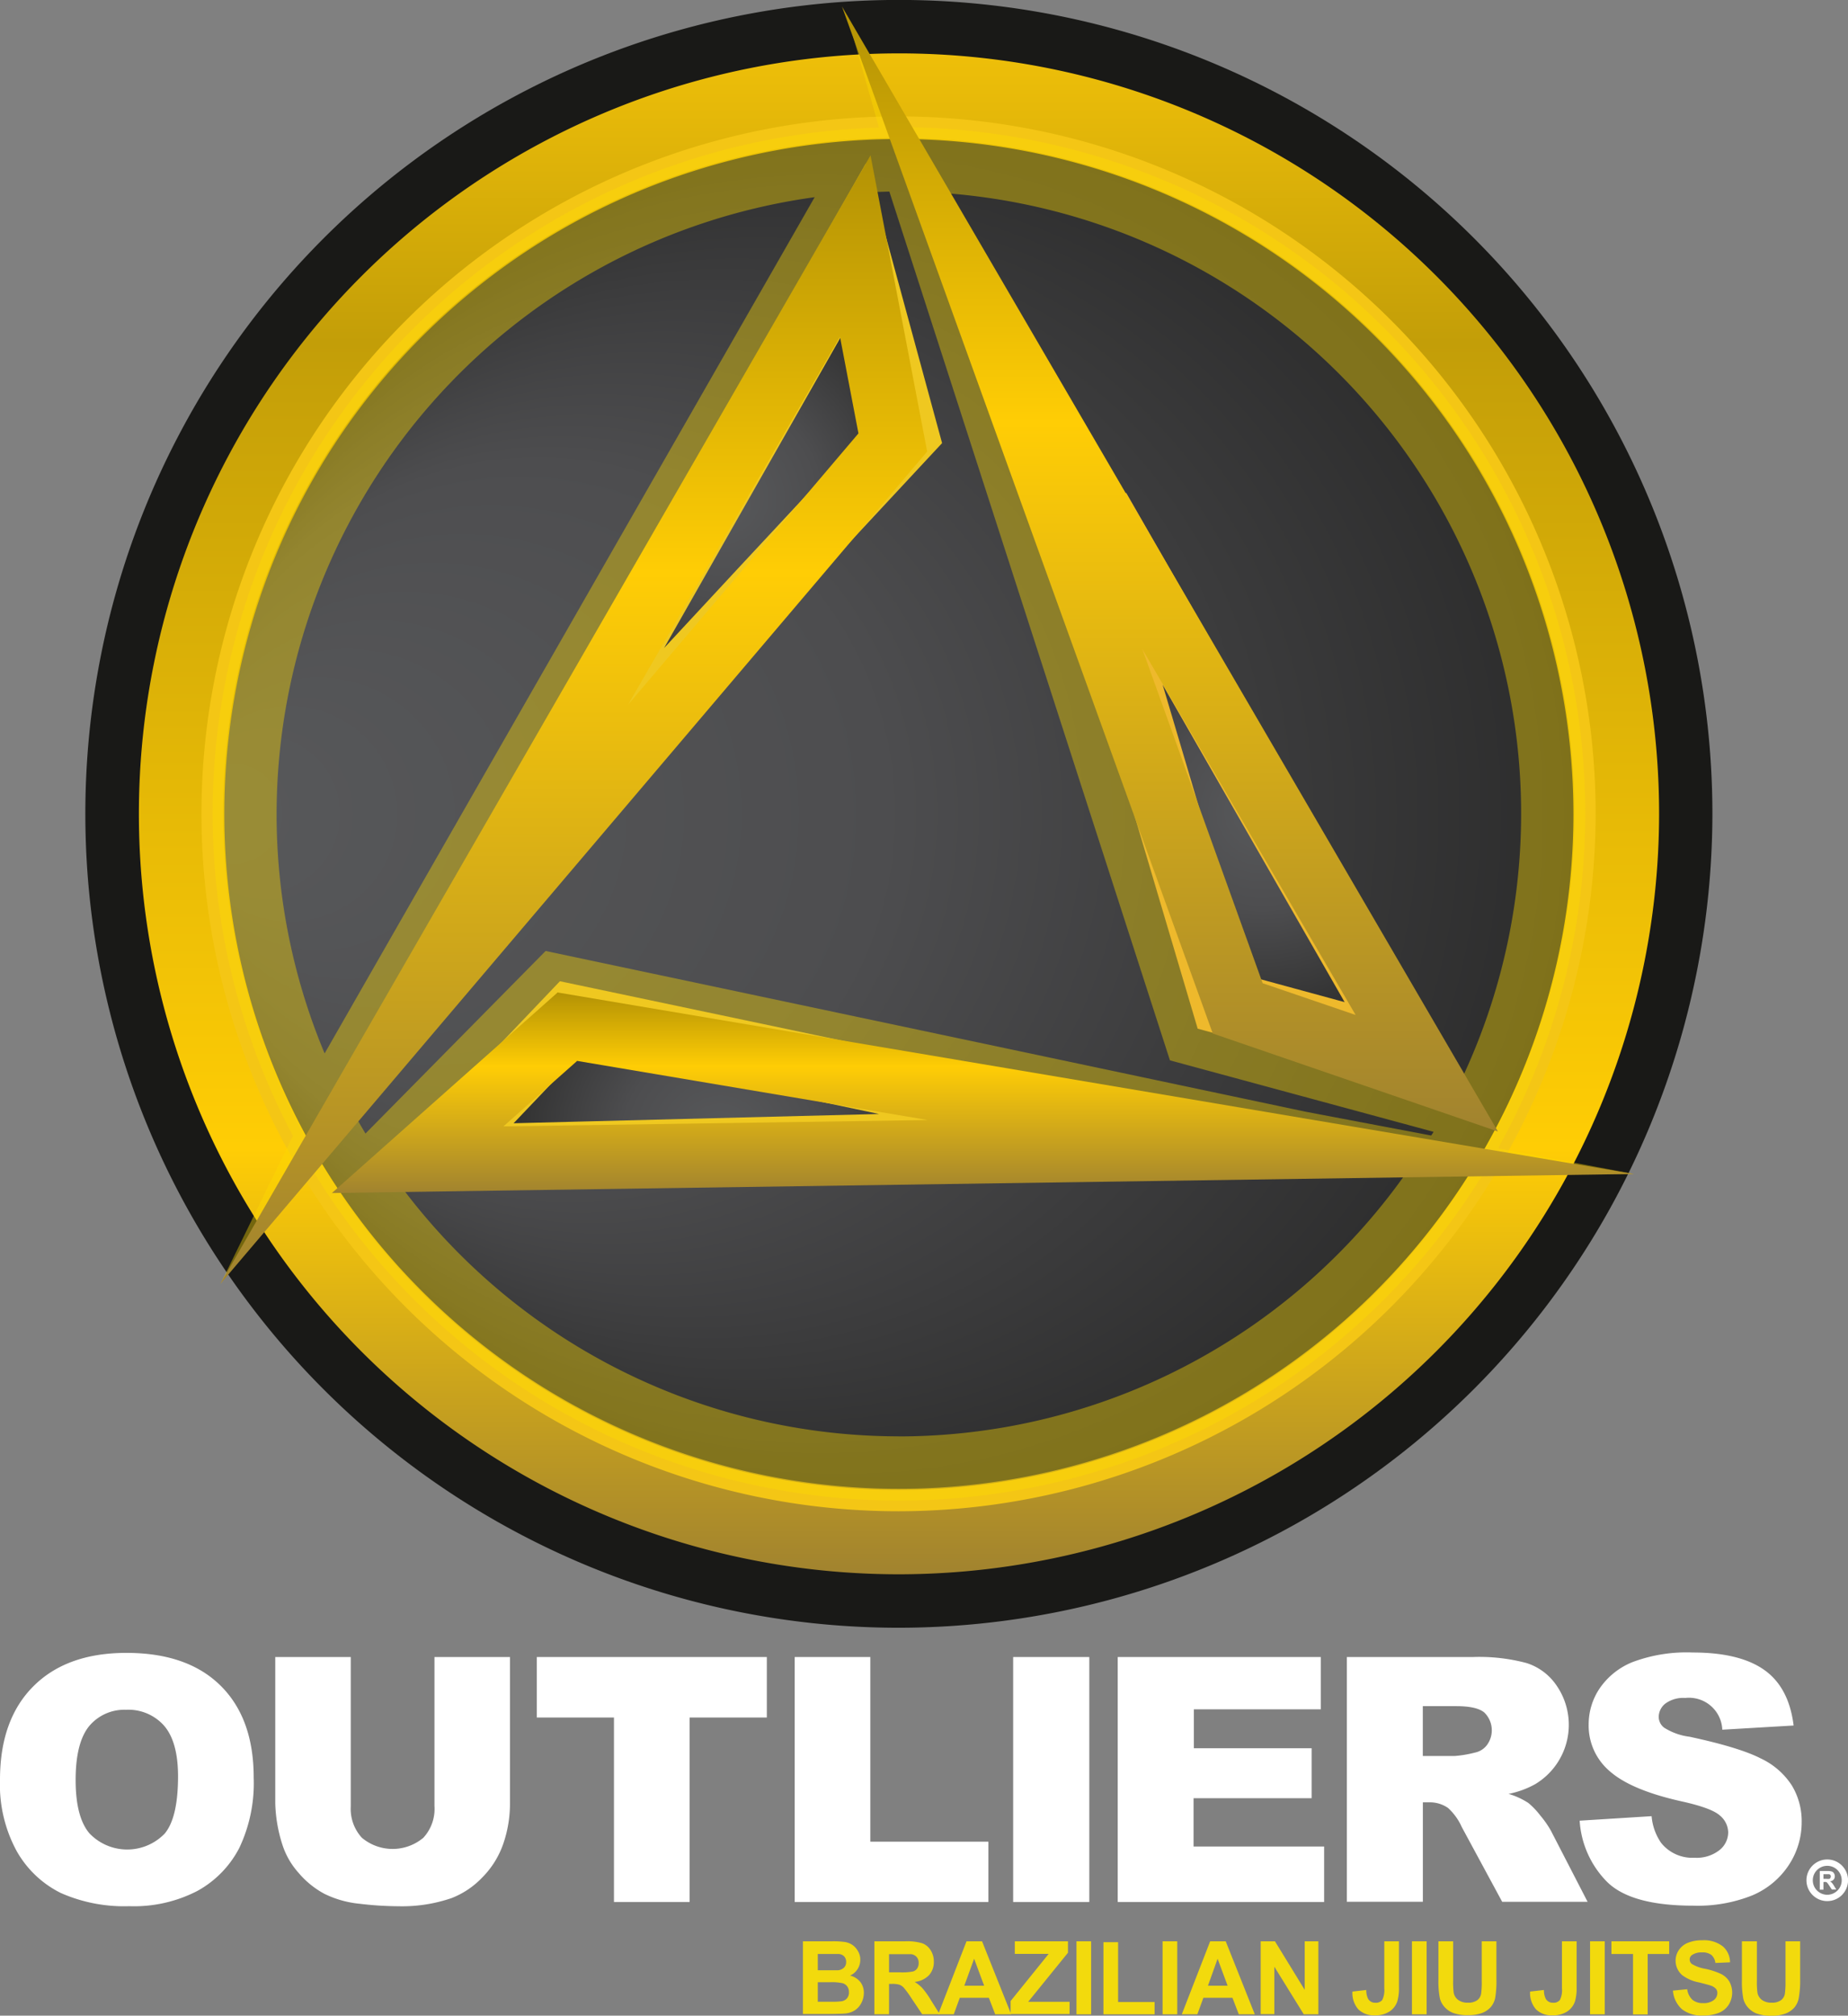 <svg id="Layer_20" data-name="Layer 20" xmlns="http://www.w3.org/2000/svg" xmlns:xlink="http://www.w3.org/1999/xlink" viewBox="0 0 291.24 317.51"><rect x="0" y="0" width="291.24" height="317.51" fill="#808080" stroke="none"/><defs><style>.cls-1{fill:url(#radial-gradient);}.cls-2{fill:#191917;}.cls-3{fill:url(#radial-gradient-2);}.cls-4{fill:url(#linear-gradient);}.cls-5{fill:#f4c615;}.cls-18,.cls-6{fill:none;}.cls-7{fill:#feda00;opacity:0.4;}.cls-8{fill:url(#radial-gradient-3);}.cls-9{fill:#eeb92c;}.cls-10{fill:url(#radial-gradient-4);}.cls-11{fill:#efc820;}.cls-12{fill:url(#radial-gradient-5);}.cls-13{fill:url(#linear-gradient-2);}.cls-14{fill:url(#linear-gradient-3);}.cls-15{fill:url(#linear-gradient-4);}.cls-16{fill:#fff;}.cls-17{fill:#f2da0d;}.cls-18{stroke:#fff;stroke-miterlimit:10;}</style><radialGradient id="radial-gradient" cx="141.66" cy="128.21" fx="254.707" r="113.05" gradientUnits="userSpaceOnUse"><stop offset="0" stop-color="#5c4f29"/><stop offset="0.49" stop-color="#ffd763"/><stop offset="1" stop-color="#a89056"/></radialGradient><radialGradient id="radial-gradient-2" cx="141.66" cy="128.21" fx="28.712" r="113.05" gradientUnits="userSpaceOnUse"><stop offset="0.01" stop-color="#58595b"/><stop offset="0.49" stop-color="#4d4d4f"/><stop offset="1" stop-color="#2a2a2a"/></radialGradient><linearGradient id="linear-gradient" x1="290.19" y1="296.62" x2="290.19" y2="536.19" gradientUnits="userSpaceOnUse"><stop offset="0" stop-color="#eebf09"/><stop offset="0.19" stop-color="#c39e08"/><stop offset="0.72" stop-color="#ffcd05"/><stop offset="1" stop-color="#a1832f"/></linearGradient><radialGradient id="radial-gradient-3" cx="347.47" cy="416" r="31.66" gradientUnits="userSpaceOnUse"><stop offset="0.01" stop-color="#58595b"/><stop offset="0.49" stop-color="#4d4d4f"/><stop offset="1" stop-color="#333"/></radialGradient><radialGradient id="radial-gradient-4" cx="583.03" cy="249.89" r="31.66" gradientTransform="translate(759.19 74.05) rotate(118.4)" xlink:href="#radial-gradient-3"/><radialGradient id="radial-gradient-5" cx="288.78" cy="112.93" r="31.66" gradientTransform="translate(311.74 672.75) rotate(-120.53)" xlink:href="#radial-gradient-3"/><linearGradient id="linear-gradient-2" x1="332.91" y1="289.22" x2="332.91" y2="466.48" gradientUnits="userSpaceOnUse"><stop offset="0" stop-color="#b39205"/><stop offset="0.37" stop-color="#ffcd05"/><stop offset="1" stop-color="#a1832f"/></linearGradient><linearGradient id="linear-gradient-3" x1="238.96" y1="312.66" x2="238.96" y2="490.45" xlink:href="#linear-gradient-2"/><linearGradient id="linear-gradient-4" x1="303.41" y1="444.53" x2="303.41" y2="476.09" xlink:href="#linear-gradient-2"/></defs><title>objj-logo-vert-light</title><circle class="cls-1" cx="141.66" cy="128.21" r="113.05"/><path class="cls-2" d="M290.19,544.61A128.21,128.21,0,1,1,418.4,416.4,128.35,128.35,0,0,1,290.19,544.61Zm0-226.09a97.89,97.89,0,1,0,97.89,97.89A98,98,0,0,0,290.19,318.52Z" transform="translate(-148.53 -288.2)"/><circle class="cls-3" cx="141.66" cy="128.21" r="113.05"/><path class="cls-4" d="M290.19,536.19A119.79,119.79,0,1,1,410,416.4,119.92,119.92,0,0,1,290.19,536.19Zm0-226.09A106.31,106.31,0,1,0,396.5,416.4,106.43,106.43,0,0,0,290.19,310.09Z" transform="translate(-148.53 -288.2)"/><path class="cls-5" d="M290.19,526.26A109.86,109.86,0,1,1,400,416.4,110,110,0,0,1,290.19,526.26Zm0-216.35A106.49,106.49,0,1,0,396.67,416.4,106.61,106.61,0,0,0,290.19,309.92Z" transform="translate(-148.53 -288.2)"/><path class="cls-6" d="M294.41,318.45l10.32,24.23h0l45.12,105.95,26.86,13.88A98,98,0,0,0,294.41,318.45Z" transform="translate(-148.53 -288.2)"/><path class="cls-7" d="M384.62,469.08a108.1,108.1,0,0,0-94.43-160.84h-0.48L282,290.51l5.06,17.8a108.09,108.09,0,0,0-92.36,158.81l-11.42,23.33,13.93-18.89a108.08,108.08,0,0,0,185.05,1.57H406ZM192.12,416.4a98.2,98.2,0,0,1,84.8-97.14L208.93,438h0l-9.24,16.14A97.52,97.52,0,0,1,192.12,416.4Zm98.06,98.06a98,98,0,0,1-81.26-43.35l30-20.52,12.63,0.56,86.51,11.91-1.23,10.07h33.2A97.94,97.94,0,0,1,290.19,514.47Zm83.89-47.39-19.78-3.75L234.52,438l-28.39,28.76c-0.82-1.36-1.6-2.75-2.36-4.15l6.25-8.48-0.24-3.52L285.6,318.46c1,0,2.06-.06,3.09-0.08l44.22,136.85,41.55,11.26C374.34,466.69,374.21,466.88,374.08,467.07Zm2.63-4.57-26.86-13.88L304.73,342.68h0l-10.32-24.23A98,98,0,0,1,376.71,462.51Z" transform="translate(-148.53 -288.2)"/><path class="cls-8" d="M341.33,446.1l29.58,8.05-43.8-76.31s-3.36,9.49-3.06,10.2S341.33,446.1,341.33,446.1Z" transform="translate(-148.53 -288.2)"/><path class="cls-9" d="M381.38,462.24l-44.1-12-0.8-2.7c-6.6-22.31-16.64-56.11-17.2-57.82-0.62-1.42-1-2.21,3.07-13.56L326,365.8Zm-36-20.28,15.06,4.1-28.68-50C334.05,403.78,338.12,417.47,345.38,442Z" transform="translate(-148.53 -288.2)"/><path class="cls-10" d="M238.49,448.29l-21.15,22.19,88-2.23s-6.75-7.47-7.52-7.54S238.49,448.29,238.49,448.29Z" transform="translate(-148.53 -288.2)"/><path class="cls-11" d="M205.24,475.84l31.53-33.07,2.76,0.58c22.76,4.8,57.26,12.06,59,12.37,1.55,0.13,2.4.21,10.47,9.15l7.37,8.16Zm35-22-10.77,11.3,57.6-1.46C279.17,462,265.19,459.09,240.2,453.82Z" transform="translate(-148.53 -288.2)"/><path class="cls-12" d="M291.38,356.63l-8.09-29.57-43.48,76.49s9.88-1.92,10.34-2.55S291.38,356.63,291.38,356.63Z" transform="translate(-148.53 -288.2)"/><path class="cls-11" d="M230,410.61l55-96.68L297,358l-1.92,2.06c-15.57,16.71-39,41.89-41,44.09-1,1.41-2,2.13-13.32,4.34Zm51.66-70.42-28.47,50.09c5.46-5.89,15.18-16.35,32.59-35Z" transform="translate(-148.53 -288.2)"/><path class="cls-6" d="M338.09,463.06l-86.51-11.91L239,450.59l-30,20.52a97.84,97.84,0,0,0,161.14,2h-33.2Z" transform="translate(-148.53 -288.2)"/><path class="cls-6" d="M288.69,318.38c-1,0-2.06,0-3.09.08L209.79,450.63l0.24,3.52-6.25,8.48c0.76,1.4,1.54,2.79,2.36,4.15L234.52,438,354.3,463.32l19.78,3.75c0.13-.19.26-0.39,0.38-0.59l-41.55-11.26Z" transform="translate(-148.53 -288.2)"/><path class="cls-13" d="M328.48,390.31l33.69,57.77-14.65-5-19-52.74M281.22,289.22L339.66,451l44.94,15.44L281.22,289.22h0Z" transform="translate(-148.53 -288.2)"/><path class="cls-14" d="M280.91,341.26l2.91,15.21-36.31,42.74,33.4-57.95m4.82-28.6L183.25,490.45l111.4-131.12-8.93-46.67h0Z" transform="translate(-148.53 -288.2)"/><path class="cls-15" d="M239.44,455.31l55.3,9.32-66.87,1,11.58-10.28m-3.09-10.77-35.52,31.55,205.18-3-169.66-28.6h0Z" transform="translate(-148.53 -288.2)"/><path class="cls-16" d="M148.53,568.54q0-9.45,5.26-14.71t14.66-5.26q9.63,0,14.85,5.17t5.21,14.49a23.76,23.76,0,0,1-2.28,11.09,16.24,16.24,0,0,1-6.58,6.74,21.72,21.72,0,0,1-10.73,2.41,24.69,24.69,0,0,1-10.81-2.08,16.27,16.27,0,0,1-6.94-6.58A21.85,21.85,0,0,1,148.53,568.54Zm11.92,0.05q0,5.84,2.17,8.4a8.22,8.22,0,0,0,11.86.05q2.1-2.5,2.11-9,0-5.45-2.2-8a7.52,7.52,0,0,0-6-2.51,7.24,7.24,0,0,0-5.79,2.55Q160.45,562.7,160.45,568.59Z" transform="translate(-148.53 -288.2)"/><path class="cls-16" d="M217,549.22h11.9v23a19.35,19.35,0,0,1-1.07,6.46,14,14,0,0,1-3.34,5.31,13.33,13.33,0,0,1-4.78,3.2,24,24,0,0,1-8.34,1.29,52.58,52.58,0,0,1-6.15-.39,16.1,16.1,0,0,1-5.57-1.57,14,14,0,0,1-4.09-3.33,12.21,12.21,0,0,1-2.54-4.45,23,23,0,0,1-1.11-6.52v-23h11.9v23.54a6.72,6.72,0,0,0,1.75,4.93,7.54,7.54,0,0,0,9.69,0,6.7,6.7,0,0,0,1.75-5V549.22Z" transform="translate(-148.53 -288.2)"/><path class="cls-16" d="M233.13,549.22h36.25v9.53H257.21v29.06H245.29V558.75H233.13v-9.53Z" transform="translate(-148.53 -288.2)"/><path class="cls-16" d="M273.77,549.22h11.92v29.09H304.3v9.5H273.77V549.22Z" transform="translate(-148.53 -288.2)"/><path class="cls-16" d="M308.2,549.22h12v38.59h-12V549.22Z" transform="translate(-148.53 -288.2)"/><path class="cls-16" d="M324.68,549.22h32v8.24h-20v6.13h18.56v7.87H336.63v7.61h20.58v8.74H324.68V549.22Z" transform="translate(-148.53 -288.2)"/><path class="cls-16" d="M360.79,587.81V549.22h19.87a28.87,28.87,0,0,1,8.45.95,9,9,0,0,1,4.71,3.51,10.9,10.9,0,0,1-3.35,15.57,14.43,14.43,0,0,1-4.19,1.53,11.9,11.9,0,0,1,3.1,1.42,12.07,12.07,0,0,1,1.91,2,15.18,15.18,0,0,1,1.67,2.4l5.77,11.18H385.27L378.9,576a9,9,0,0,0-2.16-3,5,5,0,0,0-2.92-.89h-1.05v15.66h-12Zm12-23h5a17.9,17.9,0,0,0,3.16-.53,3.15,3.15,0,0,0,1.93-1.21,3.91,3.91,0,0,0-.43-5.11q-1.19-1-4.45-1h-5.24v7.84Z" transform="translate(-148.53 -288.2)"/><path class="cls-16" d="M397.48,575l11.34-.71a8.64,8.64,0,0,0,1.5,4.21,6.3,6.3,0,0,0,5.26,2.34,5.82,5.82,0,0,0,3.93-1.2,3.59,3.59,0,0,0,1.38-2.78,3.54,3.54,0,0,0-1.32-2.68q-1.32-1.19-6.11-2.24-7.84-1.76-11.19-4.69a9.42,9.42,0,0,1-3.37-7.45,10.12,10.12,0,0,1,1.72-5.62,11.42,11.42,0,0,1,5.19-4.16,24.21,24.21,0,0,1,9.49-1.51q7.4,0,11.28,2.75t4.62,8.75l-11.24.66a5.25,5.25,0,0,0-5.84-5,4.78,4.78,0,0,0-3.13.88,2.7,2.7,0,0,0-1.05,2.15,2.15,2.15,0,0,0,.87,1.66,9.75,9.75,0,0,0,4,1.42q7.82,1.68,11.2,3.41a11.77,11.77,0,0,1,4.92,4.28,10.84,10.84,0,0,1,1.54,5.71,12.24,12.24,0,0,1-2.05,6.84,12.85,12.85,0,0,1-5.74,4.75,23.19,23.19,0,0,1-9.29,1.62q-9.85,0-13.63-3.79A15,15,0,0,1,397.48,575Z" transform="translate(-148.53 -288.2)"/><path class="cls-17" d="M275.1,594h4.58a13.27,13.27,0,0,1,2,.11,3,3,0,0,1,1.2.47,2.94,2.94,0,0,1,.88,1,2.59,2.59,0,0,1,.35,1.34,2.72,2.72,0,0,1-1.61,2.48,3,3,0,0,1,1.61,1,2.76,2.76,0,0,1,.56,1.73,3.41,3.41,0,0,1-.36,1.52,3.06,3.06,0,0,1-1,1.18,3.28,3.28,0,0,1-1.55.54q-0.58.06-2.79,0.08h-3.9V594Zm2.31,1.91v2.65h1.52q1.35,0,1.68,0a1.53,1.53,0,0,0,.93-0.41,1.21,1.21,0,0,0,.34-0.89,1.26,1.26,0,0,0-.29-0.86,1.33,1.33,0,0,0-.87-0.4q-0.34,0-2,0h-1.33Zm0,4.55v3.06h2.14a10.47,10.47,0,0,0,1.59-.07A1.43,1.43,0,0,0,282,603a1.41,1.41,0,0,0,.32-1,1.49,1.49,0,0,0-.25-0.87,1.42,1.42,0,0,0-.72-0.52,7.86,7.86,0,0,0-2.05-.16h-1.87Z" transform="translate(-148.53 -288.2)"/><path class="cls-17" d="M286.33,605.5V594h4.87a8.32,8.32,0,0,1,2.67.31,2.63,2.63,0,0,1,1.33,1.1,3.3,3.3,0,0,1,.5,1.8,3.06,3.06,0,0,1-.76,2.13,3.64,3.64,0,0,1-2.27,1.06,5.42,5.42,0,0,1,1.24,1,13.07,13.07,0,0,1,1.32,1.86l1.4,2.23h-2.77L292.19,603a16.13,16.13,0,0,0-1.22-1.68,1.78,1.78,0,0,0-.7-0.48,3.81,3.81,0,0,0-1.16-.13h-0.47v4.78h-2.31Zm2.31-6.61h1.71a8.84,8.84,0,0,0,2.08-.14,1.24,1.24,0,0,0,.65-0.48,1.49,1.49,0,0,0,.23-0.86,1.37,1.37,0,0,0-.31-0.93,1.42,1.42,0,0,0-.87-0.45q-0.28,0-1.69,0h-1.8v2.91Z" transform="translate(-148.53 -288.2)"/><path class="cls-17" d="M307.89,605.5h-2.52l-1-2.6h-4.58l-0.95,2.6h-2.45L300.85,594h2.45ZM303.63,601l-1.58-4.25L300.5,601h3.13Z" transform="translate(-148.53 -288.2)"/><path class="cls-17" d="M307.8,605.5v-2.09l6-7.43h-5.34V594h8.38v1.8l-6.27,7.73h6.52v1.93h-9.3Z" transform="translate(-148.53 -288.2)"/><path class="cls-17" d="M318.18,605.5V594h2.31V605.5h-2.31Z" transform="translate(-148.53 -288.2)"/><path class="cls-17" d="M322.43,605.5V594.14h2.31v9.43h5.75v1.93h-8.06Z" transform="translate(-148.53 -288.2)"/><path class="cls-17" d="M331.75,605.5V594h2.31V605.5h-2.31Z" transform="translate(-148.53 -288.2)"/><path class="cls-17" d="M346.28,605.5h-2.52l-1-2.6h-4.58l-0.95,2.6h-2.45L339.25,594h2.45ZM342,601l-1.58-4.25L338.9,601H342Z" transform="translate(-148.53 -288.2)"/><path class="cls-17" d="M347.21,605.5V594h2.25l4.69,7.65V594h2.15V605.5H354L349.36,598v7.47h-2.15Z" transform="translate(-148.53 -288.2)"/><path class="cls-17" d="M366.68,594H369v7.25a7.42,7.42,0,0,1-.25,2.19,3.1,3.1,0,0,1-1.22,1.61,4,4,0,0,1-2.33.61,3.45,3.45,0,0,1-2.61-.95,3.89,3.89,0,0,1-.92-2.79l2.18-.25a3,3,0,0,0,.29,1.39,1.25,1.25,0,0,0,1.14.62,1.26,1.26,0,0,0,1.09-.44,3.48,3.48,0,0,0,.32-1.83V594Z" transform="translate(-148.53 -288.2)"/><path class="cls-17" d="M371.05,605.5V594h2.31V605.5h-2.31Z" transform="translate(-148.53 -288.2)"/><path class="cls-17" d="M375.23,594h2.31v6.2a12.82,12.82,0,0,0,.09,1.91,1.85,1.85,0,0,0,.71,1.13,2.46,2.46,0,0,0,1.53.43,2.33,2.33,0,0,0,1.48-.4,1.59,1.59,0,0,0,.6-1,12.93,12.93,0,0,0,.1-1.95V594h2.31v6a15.45,15.45,0,0,1-.19,2.91,3.23,3.23,0,0,1-.69,1.44,3.49,3.49,0,0,1-1.35.93,5.87,5.87,0,0,1-2.2.35,6.33,6.33,0,0,1-2.49-.38,3.56,3.56,0,0,1-1.34-1,3.15,3.15,0,0,1-.65-1.27,13.89,13.89,0,0,1-.23-2.91V594Z" transform="translate(-148.53 -288.2)"/><path class="cls-17" d="M394.74,594H397v7.25a7.39,7.39,0,0,1-.25,2.19,3.09,3.09,0,0,1-1.22,1.61,4,4,0,0,1-2.33.61,3.45,3.45,0,0,1-2.61-.95,3.89,3.89,0,0,1-.92-2.79l2.18-.25a3,3,0,0,0,.29,1.39,1.25,1.25,0,0,0,1.14.62,1.26,1.26,0,0,0,1.09-.44,3.47,3.47,0,0,0,.32-1.83V594Z" transform="translate(-148.53 -288.2)"/><path class="cls-17" d="M399.12,605.5V594h2.31V605.5h-2.31Z" transform="translate(-148.53 -288.2)"/><path class="cls-17" d="M405.89,605.5V596h-3.4V594h9.1V596H408.2v9.52h-2.31Z" transform="translate(-148.53 -288.2)"/><path class="cls-17" d="M412.18,601.77l2.25-.22a2.75,2.75,0,0,0,.82,1.66,2.49,2.49,0,0,0,1.68.53,2.57,2.57,0,0,0,1.68-.47,1.41,1.41,0,0,0,.57-1.11,1,1,0,0,0-.24-0.69,1.91,1.91,0,0,0-.83-0.5q-0.41-.14-1.85-0.5a6.28,6.28,0,0,1-2.61-1.13,3,3,0,0,1-1.05-2.3,2.94,2.94,0,0,1,.5-1.64,3.11,3.11,0,0,1,1.43-1.16,5.73,5.73,0,0,1,2.25-.4,4.84,4.84,0,0,1,3.25.95,3.34,3.34,0,0,1,1.15,2.52l-2.31.1a2,2,0,0,0-.64-1.27,2.33,2.33,0,0,0-1.46-.39,2.64,2.64,0,0,0-1.58.41,0.83,0.83,0,0,0-.37.71,0.88,0.88,0,0,0,.34.7,6.08,6.08,0,0,0,2.13.77,11.2,11.2,0,0,1,2.5.82,3.23,3.23,0,0,1,1.27,1.16,3.61,3.61,0,0,1-.09,3.67,3.28,3.28,0,0,1-1.55,1.28,6.49,6.49,0,0,1-2.49.42,5,5,0,0,1-3.34-1A4.37,4.37,0,0,1,412.18,601.77Z" transform="translate(-148.53 -288.2)"/><path class="cls-17" d="M423.1,594h2.31v6.2a12.82,12.82,0,0,0,.09,1.91,1.86,1.86,0,0,0,.71,1.13,2.46,2.46,0,0,0,1.53.43,2.33,2.33,0,0,0,1.48-.4,1.59,1.59,0,0,0,.6-1,12.93,12.93,0,0,0,.1-1.95V594h2.31v6A15.45,15.45,0,0,1,432,603a3.23,3.23,0,0,1-.69,1.44,3.49,3.49,0,0,1-1.35.93,5.87,5.87,0,0,1-2.2.35,6.34,6.34,0,0,1-2.49-.38,3.56,3.56,0,0,1-1.34-1,3.16,3.16,0,0,1-.65-1.27,13.89,13.89,0,0,1-.23-2.91V594Z" transform="translate(-148.53 -288.2)"/><path class="cls-16" d="M435.32,585.83v-2.9h1.23a2.11,2.11,0,0,1,.67.08,0.67,0.67,0,0,1,.34.28,0.84,0.84,0,0,1,.13.46,0.77,0.77,0,0,1-.19.54,0.92,0.92,0,0,1-.57.27,1.42,1.42,0,0,1,.31.24,3.35,3.35,0,0,1,.33.47l0.35,0.57h-0.7l-0.42-.63a4,4,0,0,0-.31-0.43,0.45,0.45,0,0,0-.18-0.12,1,1,0,0,0-.29,0H435.9v1.21h-0.58Zm0.58-1.67h0.43a2.27,2.27,0,0,0,.53,0A0.32,0.32,0,0,0,437,584a0.38,0.38,0,0,0,.06-0.22,0.35,0.35,0,0,0-.08-0.24,0.36,0.36,0,0,0-.22-0.11H435.9v0.74Z" transform="translate(-148.53 -288.2)"/><circle class="cls-18" cx="287.97" cy="296.19" r="2.78"/></svg>